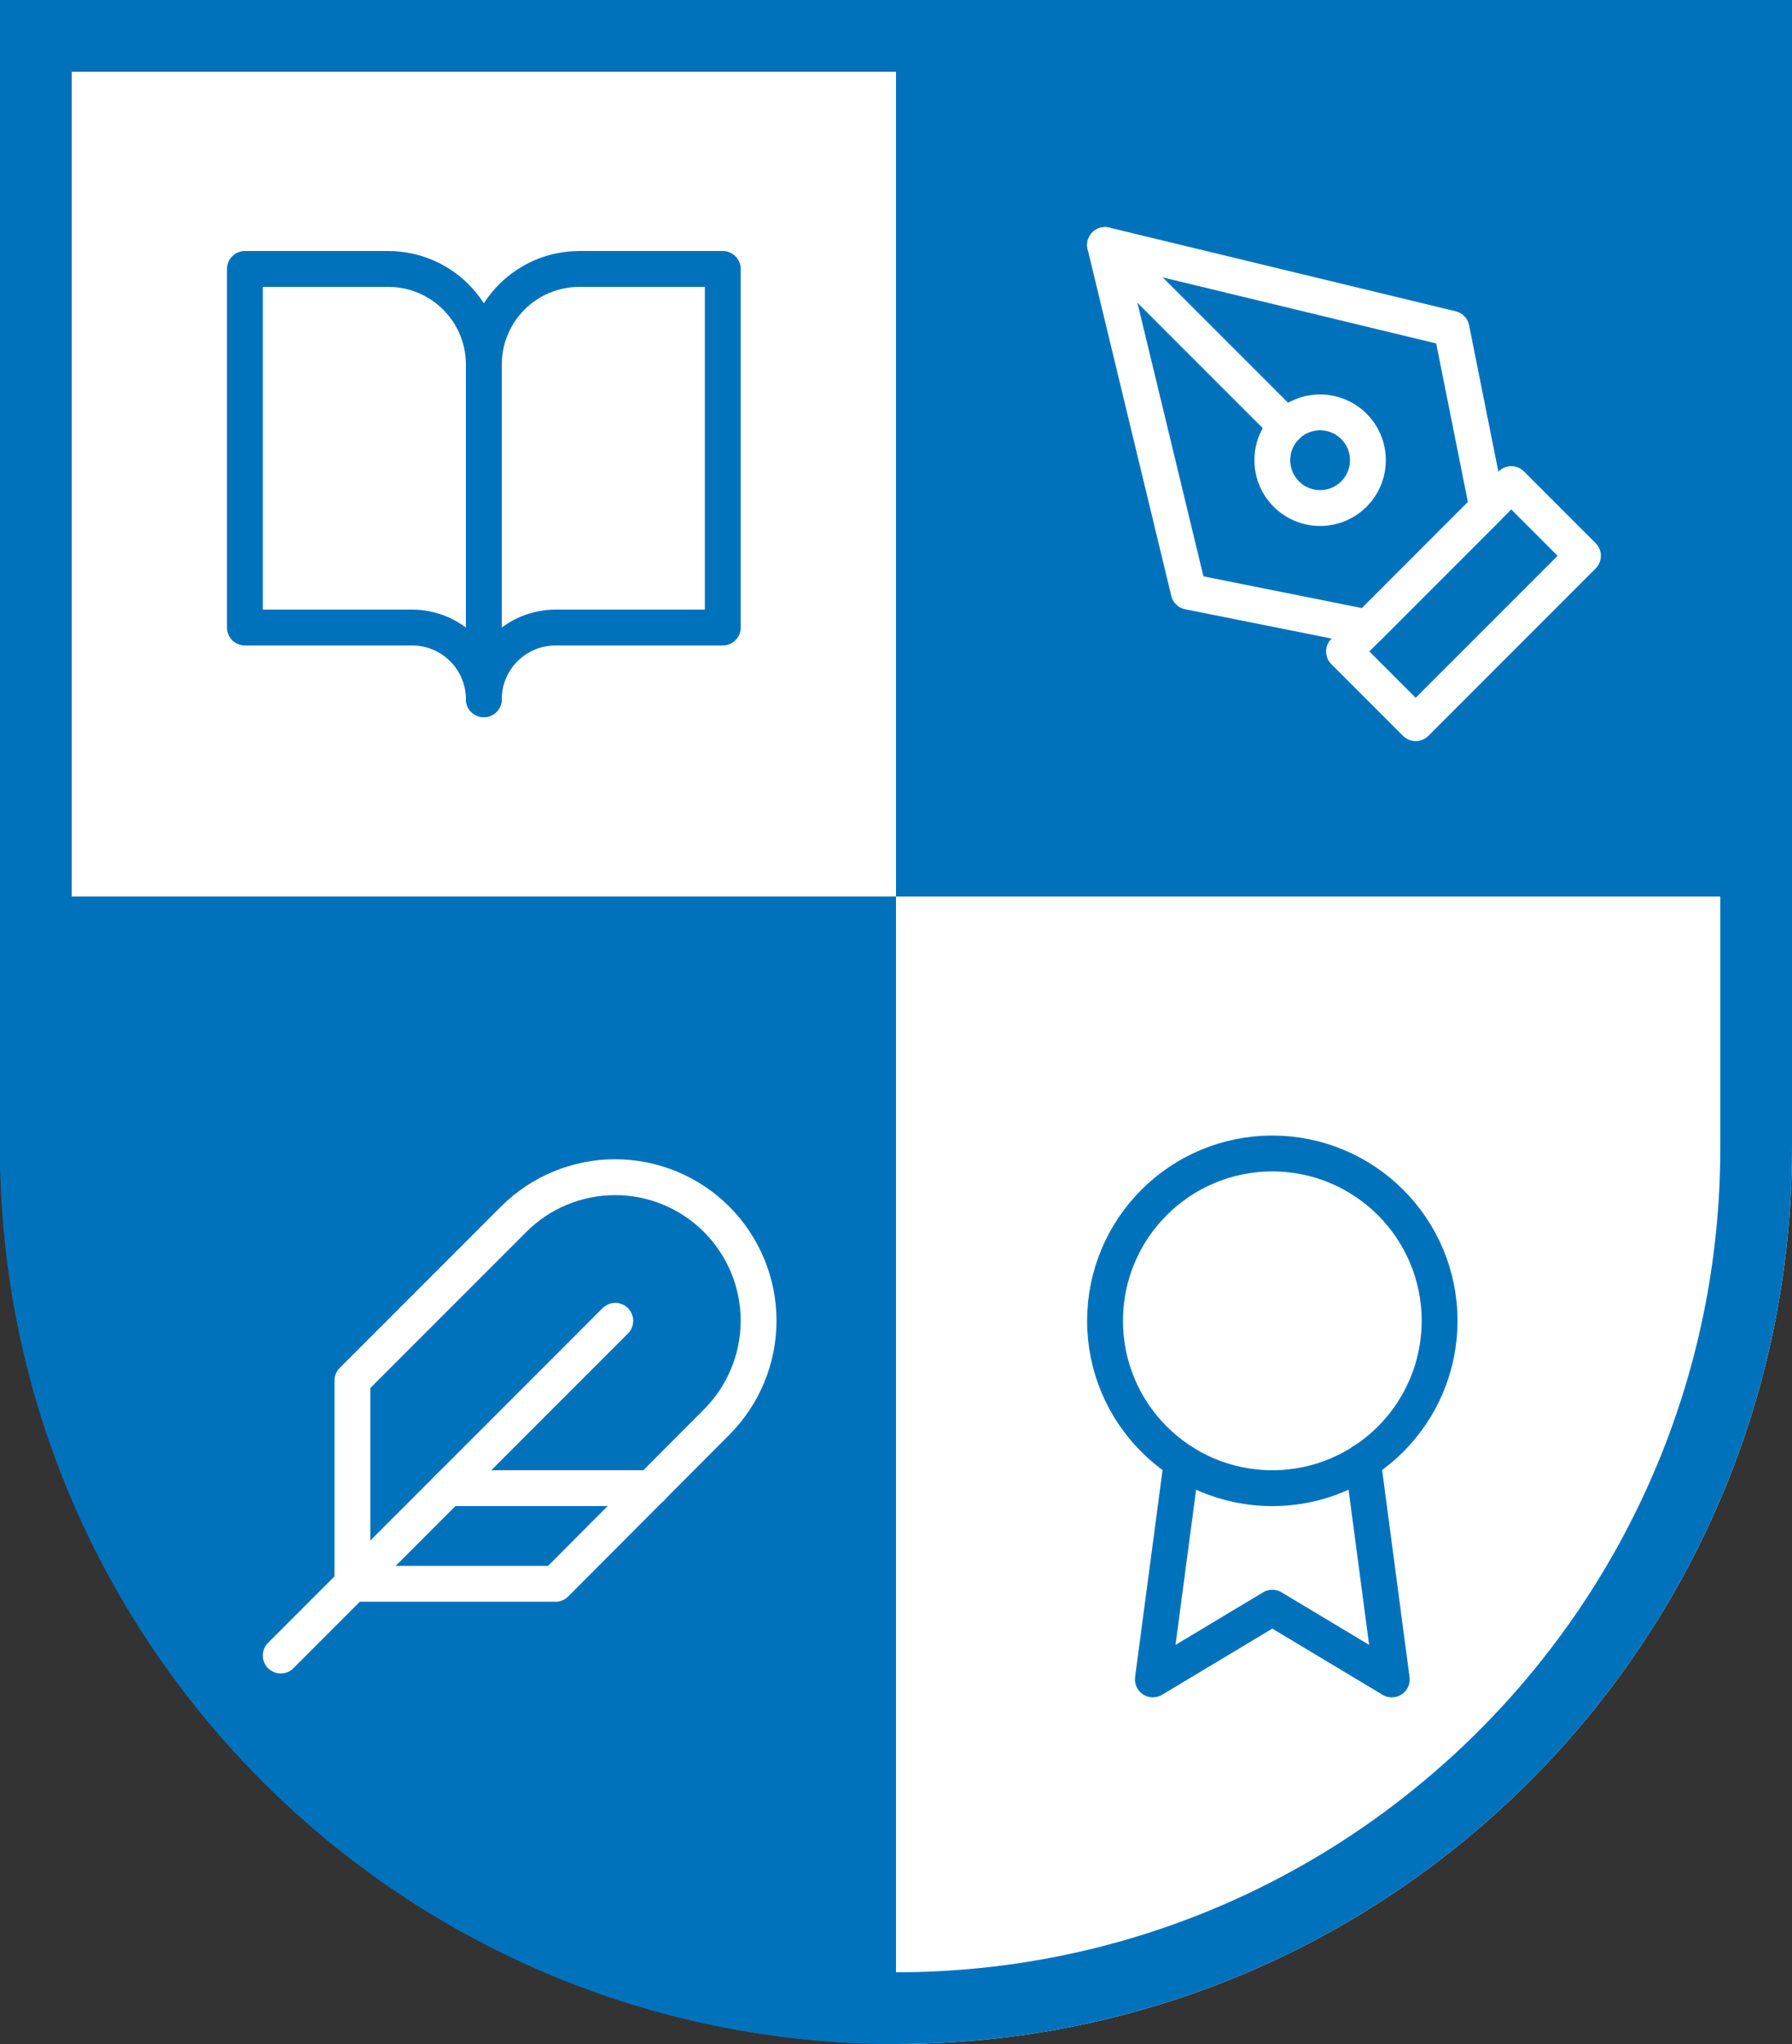 <svg width="50" height="57" viewBox="0 0 50 57" fill="none" xmlns="http://www.w3.org/2000/svg">
<rect x="0" y="0" width="50" height="57" fill="#333333" stroke="none"/>
<rect width="25" height="25" fill="white"/>
<path d="M0 25H25V57C11.193 57 0 45.807 0 32V25Z" fill="#0072BC"/>
<rect x="25" width="25" height="25" fill="#0072BC"/>
<path d="M25 25H50V32C50 45.807 38.807 57 25 57V25Z" fill="white"/>
<path d="M1 1H49V32C49 45.255 38.255 56 25 56C11.745 56 1 45.255 1 32V1Z" stroke="#0072BC" stroke-width="2"/>
<path d="M6.833 7.5H10.833C11.54 7.5 12.219 7.781 12.719 8.281C13.219 8.781 13.5 9.459 13.5 10.167V19.5C13.5 18.97 13.289 18.461 12.914 18.086C12.539 17.711 12.03 17.5 11.5 17.5H6.833V7.5Z" stroke="#0072BC" stroke-linecap="round" stroke-linejoin="round"/>
<path d="M20.167 7.5H16.167C15.459 7.5 14.781 7.781 14.281 8.281C13.781 8.781 13.5 9.459 13.5 10.167V19.5C13.5 18.97 13.711 18.461 14.086 18.086C14.461 17.711 14.97 17.5 15.5 17.5H20.167V7.5Z" stroke="#0072BC" stroke-linecap="round" stroke-linejoin="round"/>
<g clip-path="url(#clip0)">
<path d="M35.5 41.5C38.077 41.5 40.167 39.411 40.167 36.833C40.167 34.256 38.077 32.167 35.5 32.167C32.923 32.167 30.833 34.256 30.833 36.833C30.833 39.411 32.923 41.5 35.5 41.5Z" stroke="#0072BC" stroke-linecap="round" stroke-linejoin="round"/>
<path d="M32.973 40.76L32.167 46.833L35.5 44.833L38.833 46.833L38.027 40.753" stroke="#0072BC" stroke-linecap="round" stroke-linejoin="round"/>
</g>
<path d="M37.5 18.167L42.167 13.5L44.167 15.5L39.5 20.167L37.5 18.167Z" stroke="white" stroke-linecap="round" stroke-linejoin="round"/>
<path d="M41.5 14.167L40.5 9.167L30.833 6.833L33.167 16.5L38.167 17.5L41.5 14.167Z" stroke="white" stroke-linecap="round" stroke-linejoin="round"/>
<path d="M30.833 6.833L35.891 11.891" stroke="white" stroke-linecap="round" stroke-linejoin="round"/>
<path d="M36.833 14.167C37.57 14.167 38.167 13.57 38.167 12.833C38.167 12.097 37.57 11.5 36.833 11.5C36.097 11.5 35.5 12.097 35.5 12.833C35.5 13.57 36.097 14.167 36.833 14.167Z" stroke="white" stroke-linecap="round" stroke-linejoin="round"/>
<path d="M19.993 39.66C20.744 38.909 21.166 37.891 21.166 36.83C21.166 35.769 20.744 34.751 19.993 34C19.243 33.249 18.225 32.828 17.163 32.828C16.102 32.828 15.084 33.249 14.333 34L9.833 38.5V44.167H15.5L19.993 39.66Z" stroke="white" stroke-linecap="round" stroke-linejoin="round"/>
<path d="M17.167 36.833L7.833 46.167" stroke="white" stroke-linecap="round" stroke-linejoin="round"/>
<path d="M18.167 41.5H12.5" stroke="white" stroke-linecap="round" stroke-linejoin="round"/>
<defs>
<clipPath id="clip0">
<rect width="16" height="16" fill="white" transform="translate(27.5 31.5)"/>
</clipPath>
</defs>
</svg>
